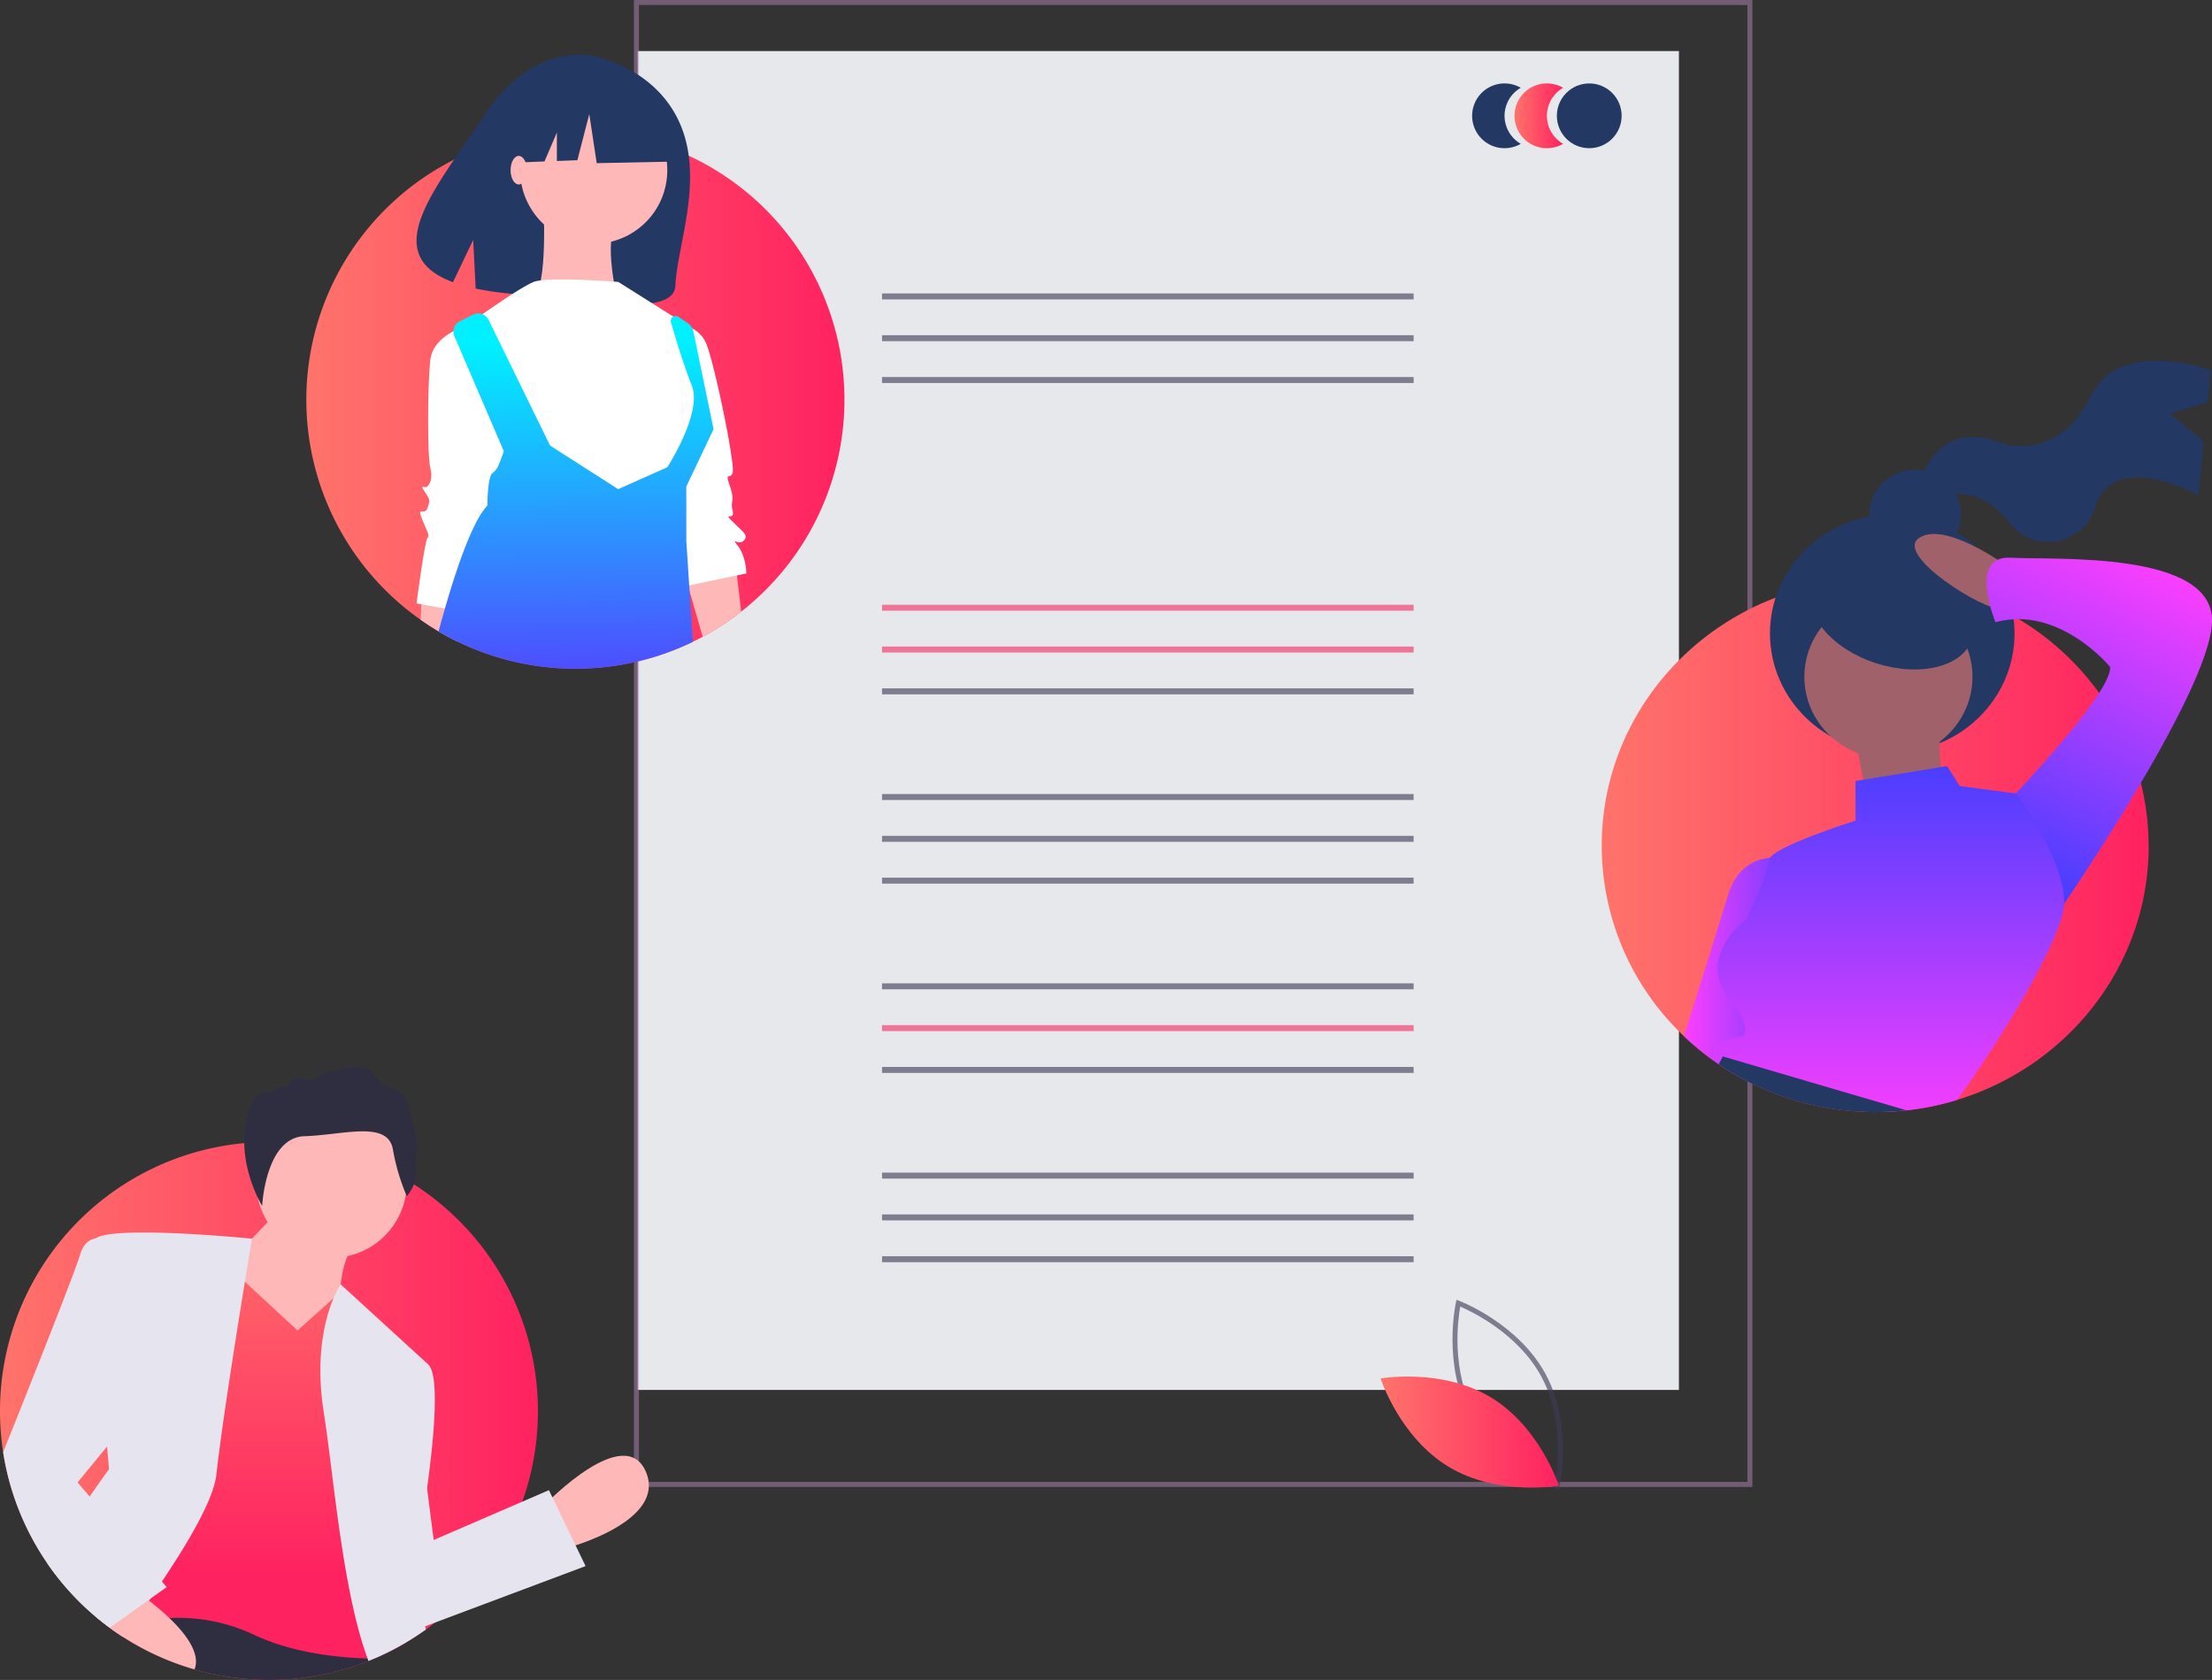 <svg xmlns="http://www.w3.org/2000/svg" xmlns:xlink="http://www.w3.org/1999/xlink" viewBox="0 0 888 674.5"><rect x="0" y="0" width="888" height="674.5" fill="#333333" stroke="none"/><defs><style>.cls-1{fill:#e6e8ec;}.cls-2{fill:#3f3d56;}.cls-2,.cls-3{opacity:0.62;}.cls-3{fill:#f53065;}.cls-4{fill:#b589b6;opacity:0.5;isolation:isolate;}.cls-5{fill:#233862;}.cls-6{fill:url(#linear-gradient);}.cls-7{fill:url(#linear-gradient-2);}.cls-8{fill:url(#linear-gradient-3);}.cls-9{fill:#ffb8b8;}.cls-10{fill:#fff;}.cls-11{fill:url(#linear-gradient-4);}.cls-12{fill:url(#linear-gradient-5);}.cls-13{fill:#a0616a;}.cls-14{fill:url(#linear-gradient-6);}.cls-15{fill:url(#linear-gradient-7);}.cls-16{fill:url(#linear-gradient-8);}.cls-17{fill:url(#linear-gradient-9);}.cls-18{fill:#2f2e41;}.cls-19{fill:url(#linear-gradient-10);}.cls-20{fill:#e5e4ef;}</style><linearGradient id="linear-gradient" x1="607.98" y1="46.5" x2="627.5" y2="46.5" gradientUnits="userSpaceOnUse"><stop offset="0" stop-color="#ff736b"/><stop offset="1" stop-color="#ff2260"/></linearGradient><linearGradient id="linear-gradient-2" x1="554.24" y1="575" x2="625.8" y2="575" xlink:href="#linear-gradient"/><linearGradient id="linear-gradient-3" x1="122.99" y1="160.5" x2="339" y2="160.5" xlink:href="#linear-gradient"/><linearGradient id="linear-gradient-4" x1="232.28" y1="281.52" x2="230.16" y2="138.24" gradientUnits="userSpaceOnUse"><stop offset="0" stop-color="#553eff"/><stop offset="1" stop-color="#00f0ff"/></linearGradient><linearGradient id="linear-gradient-5" x1="643" y1="339.56" x2="862.59" y2="339.56" xlink:href="#linear-gradient"/><linearGradient id="linear-gradient-6" x1="675.99" y1="389.63" x2="731.52" y2="389.63" gradientUnits="userSpaceOnUse"><stop offset="0" stop-color="#fe3eff"/><stop offset="1" stop-color="#423eff"/></linearGradient><linearGradient id="linear-gradient-7" x1="855.76" y1="218.98" x2="792.23" y2="346.75" xlink:href="#linear-gradient-6"/><linearGradient id="linear-gradient-8" x1="757.45" y1="456.35" x2="757.45" y2="300.63" xlink:href="#linear-gradient-6"/><linearGradient id="linear-gradient-9" x1="0" y1="566.5" x2="216.01" y2="566.5" xlink:href="#linear-gradient"/><linearGradient id="linear-gradient-10" x1="105.21" y1="481.06" x2="105.21" y2="631.61" xlink:href="#linear-gradient"/></defs><title>report_generation</title><g id="Layer_2" data-name="Layer 2"><g id="b9662ebd-6742-415a-b964-20bc217b5817"><rect class="cls-1" x="256" y="20.5" width="418" height="537.56"/><rect class="cls-2" x="354.09" y="117.81" width="213.4" height="2.4"/><rect class="cls-2" x="354.09" y="134.59" width="213.4" height="2.4"/><rect class="cls-2" x="354.09" y="151.38" width="213.4" height="2.4"/><rect class="cls-3" x="354.09" y="242.81" width="213.4" height="2.4"/><rect class="cls-3" x="354.09" y="259.59" width="213.4" height="2.4"/><rect class="cls-2" x="354.09" y="276.38" width="213.4" height="2.4"/><rect class="cls-2" x="354.09" y="318.81" width="213.4" height="2.4"/><rect class="cls-2" x="354.09" y="335.59" width="213.4" height="2.4"/><rect class="cls-2" x="354.09" y="352.38" width="213.4" height="2.4"/><rect class="cls-2" x="354.09" y="394.81" width="213.4" height="2.4"/><rect class="cls-3" x="354.09" y="411.59" width="213.4" height="2.4"/><rect class="cls-2" x="354.09" y="428.38" width="213.4" height="2.4"/><rect class="cls-2" x="354.09" y="470.81" width="213.4" height="2.4"/><rect class="cls-2" x="354.09" y="487.59" width="213.4" height="2.4"/><rect class="cls-2" x="354.09" y="504.38" width="213.4" height="2.4"/><path class="cls-4" d="M703.5,597h-449V0h449Zm-447-2h445V2h-445Z"/><path class="cls-5" d="M604,46.5a13,13,0,0,1,6.5-11.25,13,13,0,1,0,0,22.5A13,13,0,0,1,604,46.5Z"/><path class="cls-6" d="M621,46.5a13,13,0,0,1,6.5-11.25,13,13,0,1,0,0,22.5A13,13,0,0,1,621,46.5Z"/><circle class="cls-5" cx="638" cy="46.5" r="13"/><path class="cls-2" d="M625.8,598.05l-1.07-.4c-.24-.09-23.71-9.09-34.7-29.48s-5.62-44.94-5.56-45.19l.25-1.12,1.08.41c.23.09,23.7,9.08,34.7,29.47s5.61,45,5.56,45.19Zm-34-30.83c9.29,17.24,27.84,26.08,32.54,28.1.9-5,3.7-25.41-5.59-42.63s-27.84-26.07-32.55-28.1C585.3,529.63,582.5,550,591.79,567.22Z"/><path class="cls-7" d="M598.43,561c19.76,11.89,27.37,35.5,27.37,35.5s-24.43,4.34-44.19-7.55-27.37-35.5-27.37-35.5S578.67,549.13,598.43,561Z"/><path class="cls-8" d="M339,160.5a108.07,108.07,0,0,1-56.91,95.17q-1.93,1.05-3.93,2a108.16,108.16,0,0,1-94.66-.17q-3.81-1.86-7.44-4c-2.46-1.44-4.85-3-7.17-4.63A108,108,0,0,1,182.26,64.11a106.19,106.19,0,0,1,20.6-7.9q4.71-1.27,9.58-2.12A108.93,108.93,0,0,1,231,52.5c1.28,0,2.55,0,3.82.08q1.4,0,2.79.12a107.31,107.31,0,0,1,28.53,5.65c.79.27,1.58.55,2.36.84q4.08,1.5,8,3.34A108,108,0,0,1,339,160.5Z"/><path class="cls-5" d="M273.15,50.06c-9.82-23.18-34.83-27.56-34.83-27.56s-24.09-6.43-44.2,24.17c-18.75,28.52-42.92,55.24-12.26,66.63l8.1-17,1,19.57a125.48,125.48,0,0,0,13.49,2c34,3.45,66.07,9.2,66.66-3.09C271.87,98.48,282.61,72.37,273.15,50.06Z"/><path class="cls-9" d="M185.82,239l-.8,6.42-1.52,12.08q-3.81-1.86-7.44-4c-2.46-1.44-4.85-3-7.17-4.63l.24-6.23.27-6.91L180.5,238Z"/><path class="cls-9" d="M297.55,245.57a108.62,108.62,0,0,1-15.46,10.1l-5.24-18.15-.69-2.39-1.72-6,1.85-.29,18.94-3,.61,5.15Z"/><circle class="cls-9" cx="238.33" cy="68.33" r="29.54" transform="translate(132.71 292.64) rotate(-80.78)"/><path class="cls-9" d="M218.09,79.81s2.19,37.2-4.37,39.39,33.91,0,33.91,0-5.47-23,0-29.54S218.09,79.81,218.09,79.81Z"/><path class="cls-10" d="M248.18,113.18s-28.45-2.18-33.92,0-20.79,13.13-20.79,13.13l7.66,68.93,62.37,13.13,9.84-14.22,9.85-20.79-4.38-26.26-1.09-15.32Z"/><path class="cls-10" d="M188,130.69s-14.22,3.28-15.31,14.22-1.1,38.3,0,42.67,0,6.57-1.1,7.66-3.28-1.09-1.09,2.19,2.19,3.28,1.09,6.56-4.37-1.09-2.19,4.38,3.29,6.57,2.19,7.66-4.37,26.26-4.37,26.26l18.6,3.28L204.42,181Z"/><path class="cls-10" d="M273.34,130.69a11.66,11.66,0,0,1,9.85,6.56c3.28,6.57,12,49.24,10.94,52.52s-3.28-1.09-1.09,5.47,0,5.47,1.09,9.85-4.37,0,0,4.37,6.57,5.48,4.38,7.66-5.47-2.18-2.19,2.19,3.28,10.94,3.28,10.94l-26.26,5.47-7.65-61.27Z"/><path class="cls-11" d="M276.85,237.52l1.31,20.16a108.16,108.16,0,0,1-94.66-.17q-3.81-1.86-7.44-4c.84-3.09,1.69-6.17,2.56-9.19q.93-3.23,1.88-6.35c4.91-16.07,10.2-29.74,15.16-35,0,0,0-12,2.19-13.13a7.21,7.21,0,0,0,2.32-3.18,42.79,42.79,0,0,0,2.06-5.57l-3.62-8.42-16.2-37.72a4.6,4.6,0,0,1,2.17-5.93l5.37-2.69a4.61,4.61,0,0,1,6.18,2.08v0l24.69,50.47,27.35,17.51,19.18-8.53.51-.23s14.23-21.88,9.85-32.82c-1.87-4.67-3.93-10.91-5.7-16.54-1-3.32-1.95-6.43-2.67-8.87a2,2,0,0,1,1.34-2.44,2,2,0,0,1,1.64.25l3.73,2.49a5.44,5.44,0,0,1,1.93,2.29,5.09,5.09,0,0,1,.38,1.14l8.1,39.19-10.94,23v21.88l.76,11.75.4,6.15Z"/><polygon class="cls-5" points="267.6 41.64 242.53 28.51 207.92 33.88 200.75 65.51 218.58 64.83 223.56 53.2 223.56 64.63 231.79 64.32 236.56 45.81 239.55 65.51 268.79 64.91 267.6 41.64"/><ellipse class="cls-9" cx="208.25" cy="68.33" rx="3.28" ry="5.74"/><path class="cls-12" d="M862.59,339.56c0,47.94-32.38,88.5-77,102.08a109.61,109.61,0,0,1-20.2,4.16,112.81,112.81,0,0,1-12.6.7c-1.56,0-3.12,0-4.66-.11h0A111.35,111.35,0,0,1,703,434.87,110,110,0,0,1,676,416a105.23,105.23,0,0,1-33-76.41c0-45.32,28.94-84.05,69.81-99.62a109.4,109.4,0,0,1,15-4.53,113.21,113.21,0,0,1,56.92,1.83q2.12.6,4.17,1.32h0a102.57,102.57,0,0,1,9.72,3.82c1.09.48,2.18,1,3.24,1.51,2.14,1,4.23,2.14,6.29,3.32.79.45,1.57.9,2.35,1.38a109.09,109.09,0,0,1,32.17,29.58,104.89,104.89,0,0,1,19.88,61.38Z"/><path class="cls-5" d="M871.25,166.08l15-4.56,1.3-12.89S851,135.18,839.34,159c-4.13,8.4-9.33,13.44-14.33,16.45a27,27,0,0,1-23,1.93c-25.34-9-31.31,16.62-31.31,16.62s2.19,3.65,17.81,4.54c7.77.45,14.13,6.15,18.56,11.76,9.48,12,29,8.54,33.74-5.88.08-.23.16-.47.23-.71,7.47-23.83,41.48-4.85,41.48-4.85l2.17-21.59Z"/><ellipse class="cls-5" cx="768.84" cy="206.5" rx="18.41" ry="17.93"/><ellipse class="cls-5" cx="759.64" cy="254.31" rx="49.09" ry="47.81"/><ellipse class="cls-13" cx="758.1" cy="271.75" rx="33.75" ry="32.87"/><path class="cls-13" d="M744.81,296.65,751,328.52l30.68-4s-5.12-24.9-2-31.88Z"/><path class="cls-14" d="M731.52,362.39s-13.48,36.39-25.8,65.89c-.42,1-.85,2.05-1.27,3.06-.51,1.19-1,2.37-1.5,3.53A110,110,0,0,1,676,416c5.53-17.51,14.3-45.35,17.69-56.56,3.73-12.37,12.36-14.64,16.75-15a14,14,0,0,1,2.67,0Z"/><path class="cls-13" d="M805.15,226.92S780.6,209,770.38,216s27.61,29.89,31.7,27.9S805.15,226.92,805.15,226.92Z"/><path class="cls-15" d="M806.17,321.55l3.07-3s38.86-40.84,37.84-50.8c0,0-20.45-24.9-46-17.93,0,0-11.25-26.89,6.13-25.9s81.82-3,80.8,25.9S825.6,367.37,825.6,367.37Z"/><path class="cls-16" d="M828.67,362.39a4,4,0,0,1,0,.49h0c-.63,14.24-27.54,57.82-43.06,78.75a109.61,109.61,0,0,1-20.2,4.16,112.81,112.81,0,0,1-12.6.7c-1.56,0-3.12,0-4.66-.11h0c-14.3-4.49-31.27-10.4-43.66-15.05-5.83-2.21-10.65-4.13-13.68-5.49a19.5,19.5,0,0,1-3.23-1.7c-5.12-4,6.14-7,11.25-8s-2-11.95-2-11.95c-18.41-18.93,4.08-34.86,4.08-34.86s9.2-18.93,9.2-23.92a1.9,1.9,0,0,1,.4-1c3.85-5.3,34.38-14.92,34.38-14.92V313.58l3.16-.51L779.08,308l2.54-.42,5.12,8,22.5,3S828.67,344.46,828.67,362.39Z"/><path class="cls-5" d="M765.39,445.8a112.81,112.81,0,0,1-12.6.7c-1.56,0-3.12,0-4.66-.11h0A110.74,110.74,0,0,1,690,427.31l.74-1.46h0l.86-1.69,14.09,4.13Z"/><ellipse class="cls-5" cx="759.64" cy="246.35" rx="20.97" ry="33.66" transform="translate(293.42 894.71) rotate(-72.25)"/><path class="cls-17" d="M0,566.5a109.6,109.6,0,0,0,1.26,16.58,108.11,108.11,0,0,0,37.5,66.31c.55.46,1.11.92,1.68,1.37q1.77,1.43,3.6,2.77,2.64,2,5.4,3.73a108.18,108.18,0,0,0,98.47,9.62c.76-.3,1.52-.61,2.27-.93,1.2-.51,2.38-1,3.56-1.6q4.48-2.08,8.75-4.59t8.5-5.52c1.25-.9,2.46-1.81,3.67-2.76h0a108.27,108.27,0,0,0,35-48.53h0a108.15,108.15,0,0,0-43.52-127.44c-1-.6-1.91-1.2-2.88-1.76s-2-1.2-3.05-1.76a107.14,107.14,0,0,0-45.08-13.23q-3.56-.24-7.17-.24h-.36q-4.86,0-9.6.45A108,108,0,0,0,0,566.5Z"/><path class="cls-9" d="M219.31,603.59s31.54-32.6,40-12.62-31.55,30.49-31.55,30.49Z"/><path class="cls-18" d="M40.44,650.76q1.77,1.43,3.6,2.77,2.64,2,5.4,3.73a108.18,108.18,0,0,0,98.47,9.62c.76-.3,1.52-.61,2.27-.93,1.2-.51,2.38-1,3.56-1.6l-2.77-4a31.21,31.21,0,0,0-6.69-4.77c-19-10.29-54.64-10-78.79-8.28-3.44.24-6.64.51-9.52.78-1.8.16-3.48.33-5,.49l-1.77.19c-5.39.6-8.62,1.07-8.62,1.07Z"/><circle class="cls-9" cx="133.12" cy="474.75" r="30.21" transform="translate(-349.88 573.88) rotate(-85.93)"/><path class="cls-9" d="M113.12,484.78,91,507.91l-6.31,35.75,55.73,9.46-4.21-32.59s1.05-15.77,5.26-18.93S113.12,484.78,113.12,484.78Z"/><path class="cls-19" d="M47.93,653a57.2,57.2,0,0,1,5.61-1.49A83.27,83.27,0,0,1,68,649.67a70.66,70.66,0,0,1,33.52,6.49c15.32,7.35,33.5,9.35,46,9.73l2.63.06c1.2-.51,2.38-1,3.56-1.6q4.48-2.08,8.75-4.59l0-3.7-.66-73.2h0l-.31-35-20-23.13L136.38,519l-2.44,2.19L119.43,534.2,98.28,514.61,91,507.91,56.31,624.82,51.83,639.9l-2.64,8.88-.41,1.36h0Z"/><path class="cls-20" d="M128.62,551.11a105.65,105.65,0,0,0,1.32,15.68c3.6,23,6.69,61.21,14.34,88.81,1,3.64,2.09,7.08,3.27,10.29l.36,1c.76-.3,1.52-.61,2.27-.93,1.2-.51,2.38-1,3.56-1.6q4.48-2.08,8.75-4.59t8.5-5.52l-.32-1.26h0l-5-19.94s3.2-16.69,5.76-35.36h0c2.94-21.37,5-45.31.55-49.8l-35.23-32.23h0a35.66,35.66,0,0,0-2.82,5.5C131.54,526.83,128.5,536.87,128.62,551.11Z"/><path class="cls-20" d="M19,627.7a108.26,108.26,0,0,0,19.75,21.69c.55.46,1.11.92,1.68,1.37q1.77,1.43,3.6,2.77,2.64,2,5.4,3.73c1.36-1.89,2.73-3.81,4.1-5.74L56,648.1c1.28-1.82,2.56-3.65,3.82-5.49l.46-.66c1.6-2.31,3.18-4.63,4.72-6.94,11.36-17,20.78-33.26,21.86-43,1.3-11.65,3.93-29.67,6.6-46.88,1.72-11.18,3.46-22,4.85-30.53,1.68-10.34,2.84-17.26,2.84-17.26s-55.1-5.51-62.82-.1h0a1.81,1.81,0,0,0-.87,1.2c-.84,5.86,3.66,60.32,5.52,82.32h0c.48,5.64.79,9.14.79,9.14s-3.15,4.21-7.77,11S25,617.3,19,627.7Z"/><path class="cls-20" d="M168.84,577.3l5.26,41,46.26-20,14.72,30.49-75.7,28.39S145.71,584.66,168.84,577.3Z"/><path class="cls-18" d="M163.31,480.28s4.1-4.43,3.69-10a31.51,31.51,0,0,1,.6-9.44s-1.29-9.08-3.19-14.35-.29-7.1-8.45-10-3-13.27-27-5a6.59,6.59,0,0,1-7.16,1.47c-4.44-1.63-7.11,4.47-7.11,4.47s-2.77-2.27-4.33.09-9.07-3-11.82,14.16,6.7,32.51,6.7,32.51,1.33-27.5,17-28,33.28-6.41,35.47,5.17A83.84,83.84,0,0,0,163.31,480.28Z"/><path class="cls-9" d="M38.76,649.39c.55.46,1.11.92,1.68,1.37q1.77,1.43,3.6,2.77,2.64,2,5.4,3.73a107.29,107.29,0,0,0,28.66,13C80.58,663.94,74.64,656,68,649.67c-.84-.81-1.7-1.6-2.54-2.35-2-1.77-4-3.37-5.7-4.71l-.22-.17c-3.27-2.52-5.64-4.07-5.64-4.07l-2.1,1.53Z"/><path class="cls-20" d="M1.26,583.08a108.11,108.11,0,0,0,37.5,66.31c.55.46,1.11.92,1.68,1.37q1.77,1.43,3.6,2.77l4.74-3.38h0L51,648.59l8.61-6.15.68-.49,6.61-4.72L65,635l-8.66-10.19L36,600.88l-4.85-5.7,11.83-14.4h0l12.35-15L44.78,498.45a11.2,11.2,0,0,0-6.48-1.2h0c-2.38.41-4.81,2.05-6.13,6.45C29.77,511.67,10.47,560.1,1.26,583.08Z"/></g></g></svg>